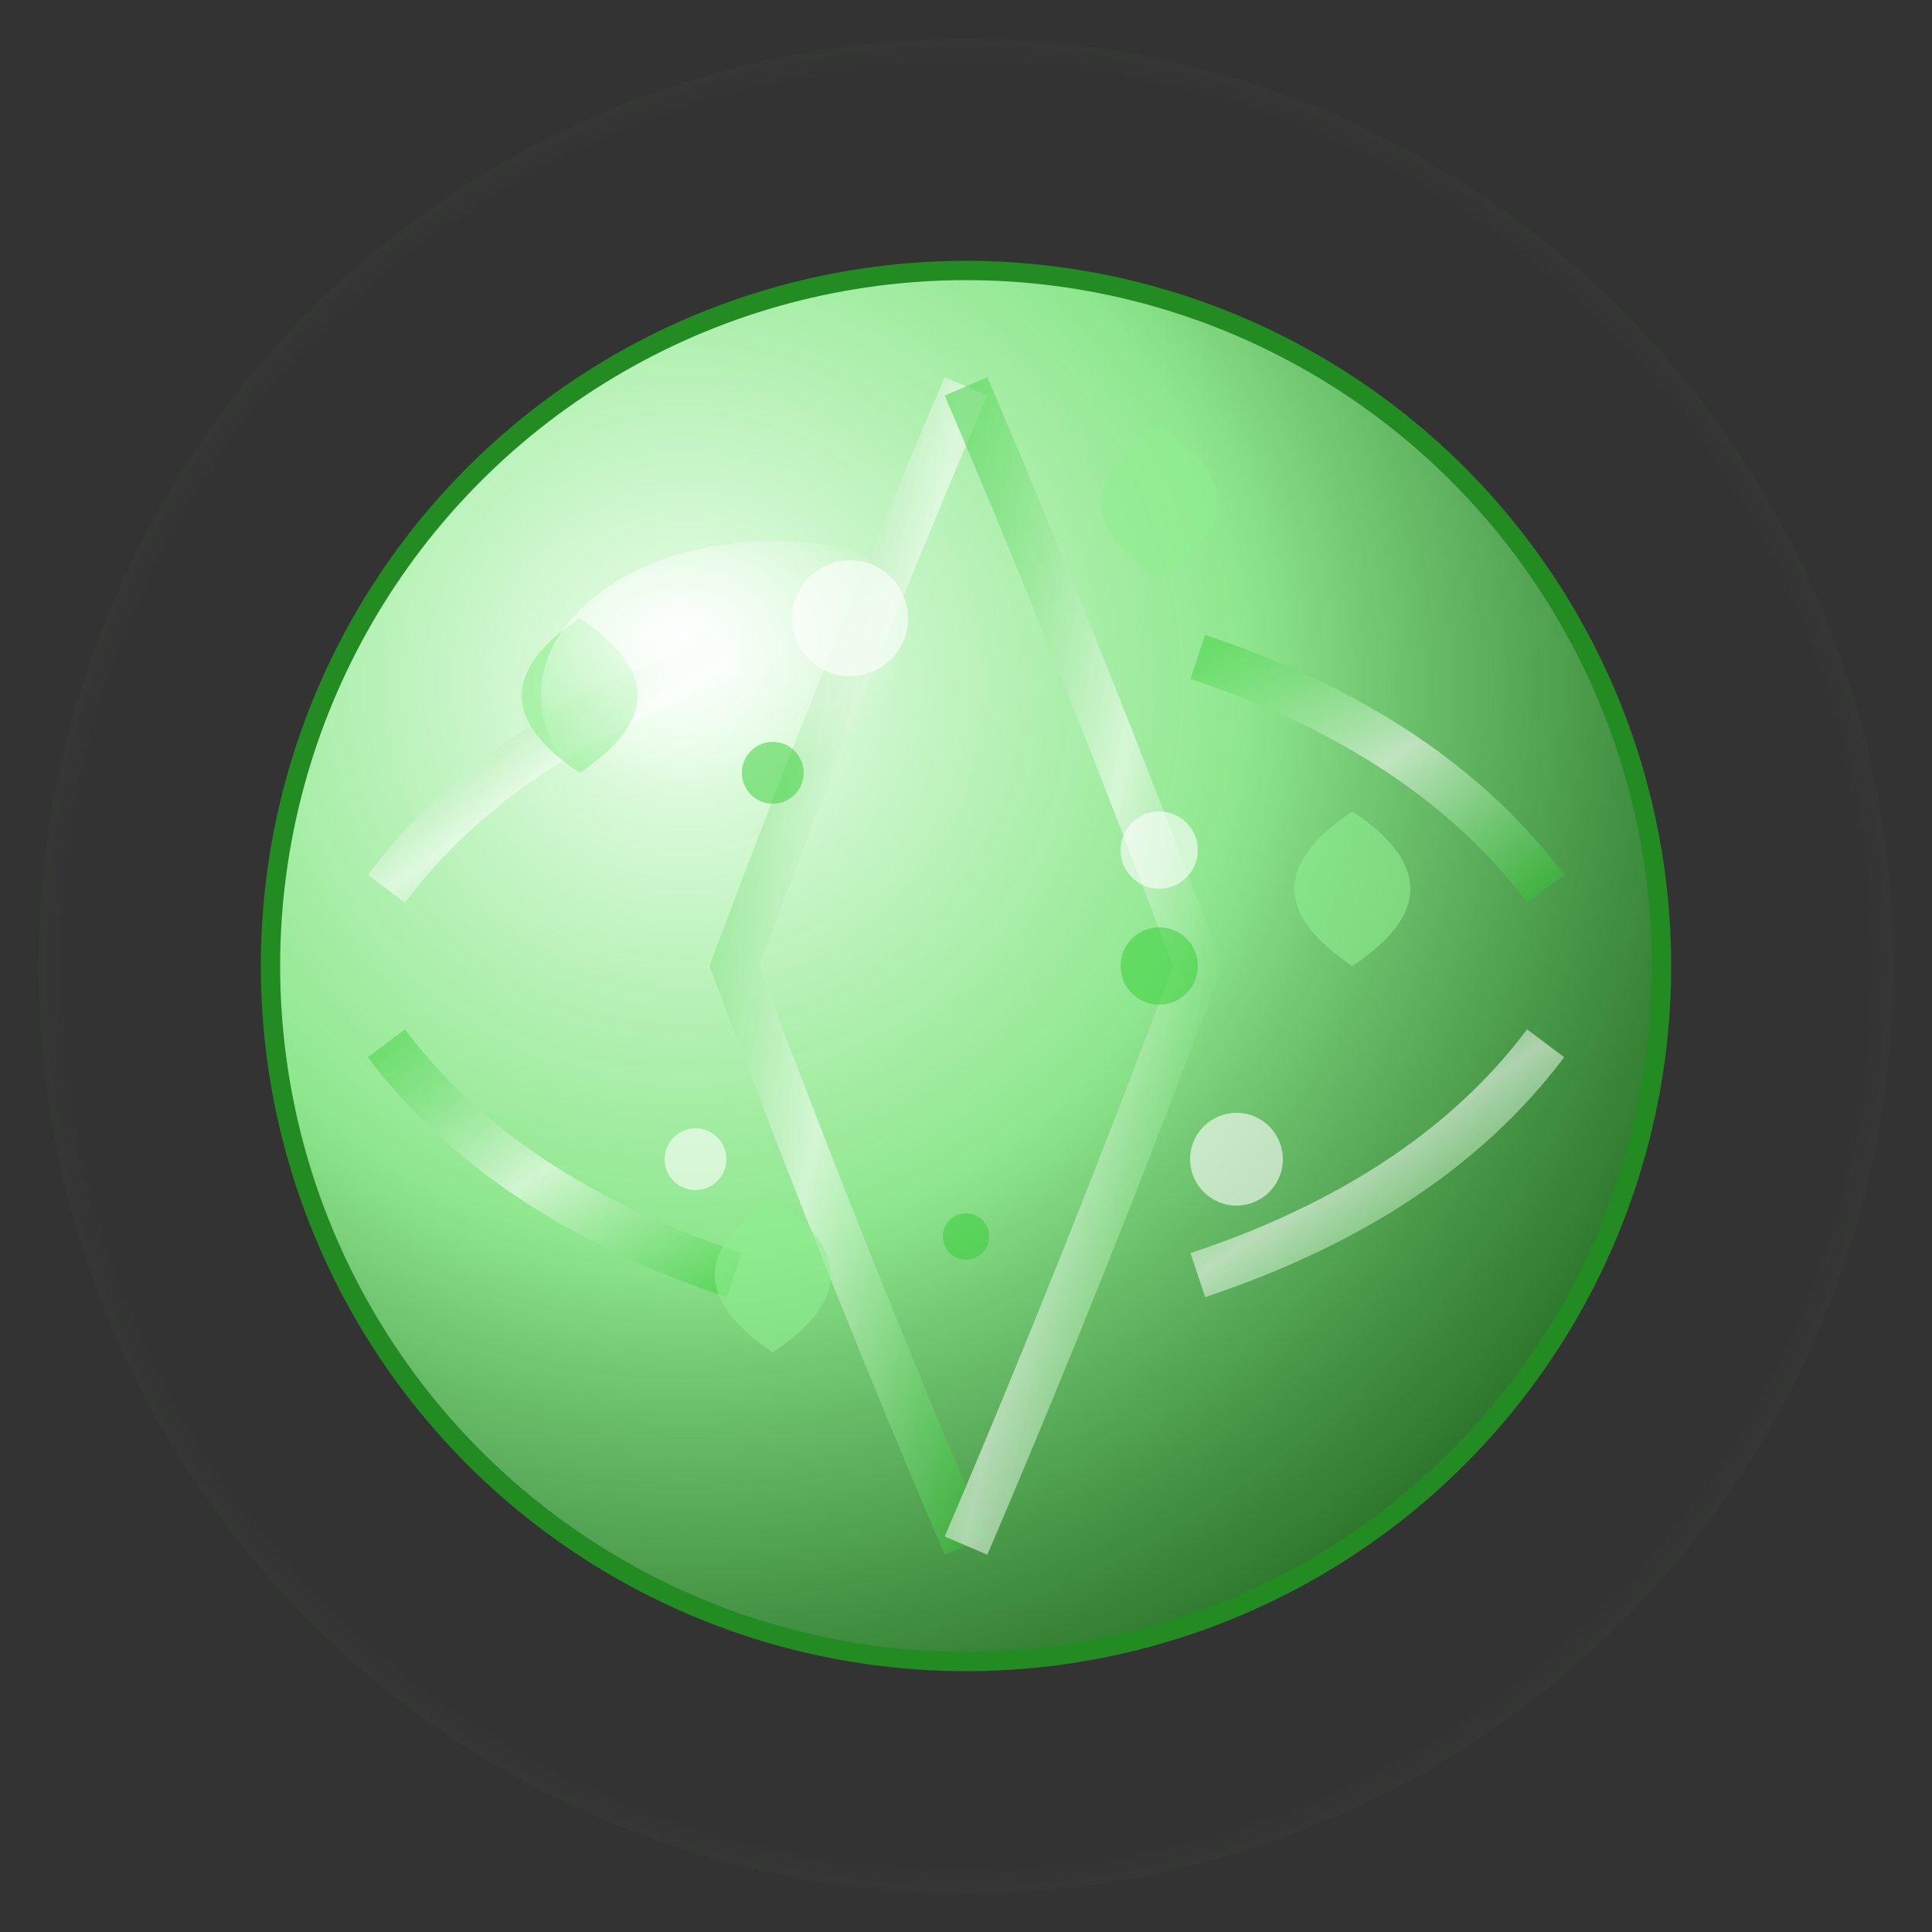 <svg viewBox="0 0 50 50" xmlns="http://www.w3.org/2000/svg">
  <rect x="0" y="0" width="50" height="50" fill="#333333" stroke="none"/>
  <defs>
    <!-- 绿色能量主体渐变 -->
    <radialGradient id="greenEnergyGradient" cx="0.3" cy="0.3" r="0.8">
      <stop offset="0%" style="stop-color:#F0FFF0;stop-opacity:1" />
      <stop offset="50%" style="stop-color:#98FB98;stop-opacity:0.9" />
      <stop offset="100%" style="stop-color:#228B22;stop-opacity:0.7" />
    </radialGradient>
    
    <!-- 叶脉渐变 -->
    <linearGradient id="leafVeinGradient" x1="0%" y1="0%" x2="100%" y2="100%">
      <stop offset="0%" style="stop-color:#32CD32;stop-opacity:0.6" />
      <stop offset="50%" style="stop-color:#FFFFFF;stop-opacity:0.8" />
      <stop offset="100%" style="stop-color:#32CD32;stop-opacity:0.6" />
    </linearGradient>
    
    <!-- 光晕效果 -->
    <radialGradient id="greenGlow" cx="0.5" cy="0.5" r="0.8">
      <stop offset="60%" style="stop-color:#98FB98;stop-opacity:0" />
      <stop offset="100%" style="stop-color:#98FB98;stop-opacity:0.5" />
    </radialGradient>
    
    <!-- 高光渐变 -->
    <radialGradient id="greenHighlight" cx="0.3" cy="0.3" r="0.5">
      <stop offset="0%" style="stop-color:#FFFFFF;stop-opacity:0.9" />
      <stop offset="100%" style="stop-color:#FFFFFF;stop-opacity:0" />
    </radialGradient>
  </defs>
  
  <!-- 外层光晕 -->
  <circle cx="25" cy="25" r="24" fill="url(#greenGlow)" />
  
  <!-- 能量主体 -->
  <circle cx="25" cy="25" r="18" fill="url(#greenEnergyGradient)" stroke="#228B22" stroke-width="0.5" />
  
  <!-- 叶脉装饰 -->
  <g transform="translate(25,25)" stroke="url(#leafVeinGradient)" stroke-width="1.2" fill="none" opacity="0.7">
    <!-- 主叶脉 -->
    <path d="M0,-15 Q-3,-8 -6,0 Q-3,8 0,15" />
    <path d="M0,-15 Q3,-8 6,0 Q3,8 0,15" />
    <!-- 侧叶脉 -->
    <path d="M-6,-8 Q-12,-6 -15,-2" />
    <path d="M6,-8 Q12,-6 15,-2" />
    <path d="M-6,8 Q-12,6 -15,2" />
    <path d="M6,8 Q12,6 15,2" />
  </g>
  
  <!-- 叶片装饰 -->
  <g fill="#90EE90" opacity="0.6">
    <path d="M15,20 Q12,18 15,16 Q18,18 15,20" />
    <path d="M35,25 Q32,23 35,21 Q38,23 35,25" />
    <path d="M20,35 Q17,33 20,31 Q23,33 20,35" />
    <path d="M30,15 Q27,13 30,11 Q33,13 30,15" />
  </g>
  
  <!-- 高光效果 -->
  <ellipse cx="20" cy="18" rx="6" ry="4" fill="url(#greenHighlight)" />
  
  <!-- 自然粒子装饰 -->
  <g fill="#FFFFFF" opacity="0.6">
    <circle cx="22" cy="16" r="1.5" />
    <circle cx="30" cy="22" r="1" />
    <circle cx="18" cy="30" r="0.8" />
    <circle cx="32" cy="30" r="1.2" />
  </g>
  
  <!-- 生长动画粒子 -->
  <g fill="#32CD32" opacity="0.5">
    <circle cx="20" cy="20" r="0.8">
      <animate attributeName="r" values="0.8;1.5;0.8" dur="3s" repeatCount="indefinite" />
      <animate attributeName="opacity" values="0.5;0.8;0.5" dur="3s" repeatCount="indefinite" />
    </circle>
    <circle cx="30" cy="25" r="1">
      <animate attributeName="r" values="1;1.8;1" dur="2.5s" repeatCount="indefinite" begin="0.5s" />
      <animate attributeName="opacity" values="0.5;0.8;0.5" dur="2.5s" repeatCount="indefinite" begin="0.5s" />
    </circle>
    <circle cx="25" cy="32" r="0.6">
      <animate attributeName="r" values="0.6;1.2;0.6" dur="2.8s" repeatCount="indefinite" begin="1s" />
      <animate attributeName="opacity" values="0.5;0.8;0.5" dur="2.8s" repeatCount="indefinite" begin="1s" />
    </circle>
  </g>
  
  <!-- 微风摆动效果 -->
  <animateTransform
    attributeName="transform"
    attributeType="XML"
    type="rotate"
    values="0 25 25;2 25 25;0 25 25;-2 25 25;0 25 25"
    dur="6s"
    repeatCount="indefinite"/>
</svg> 